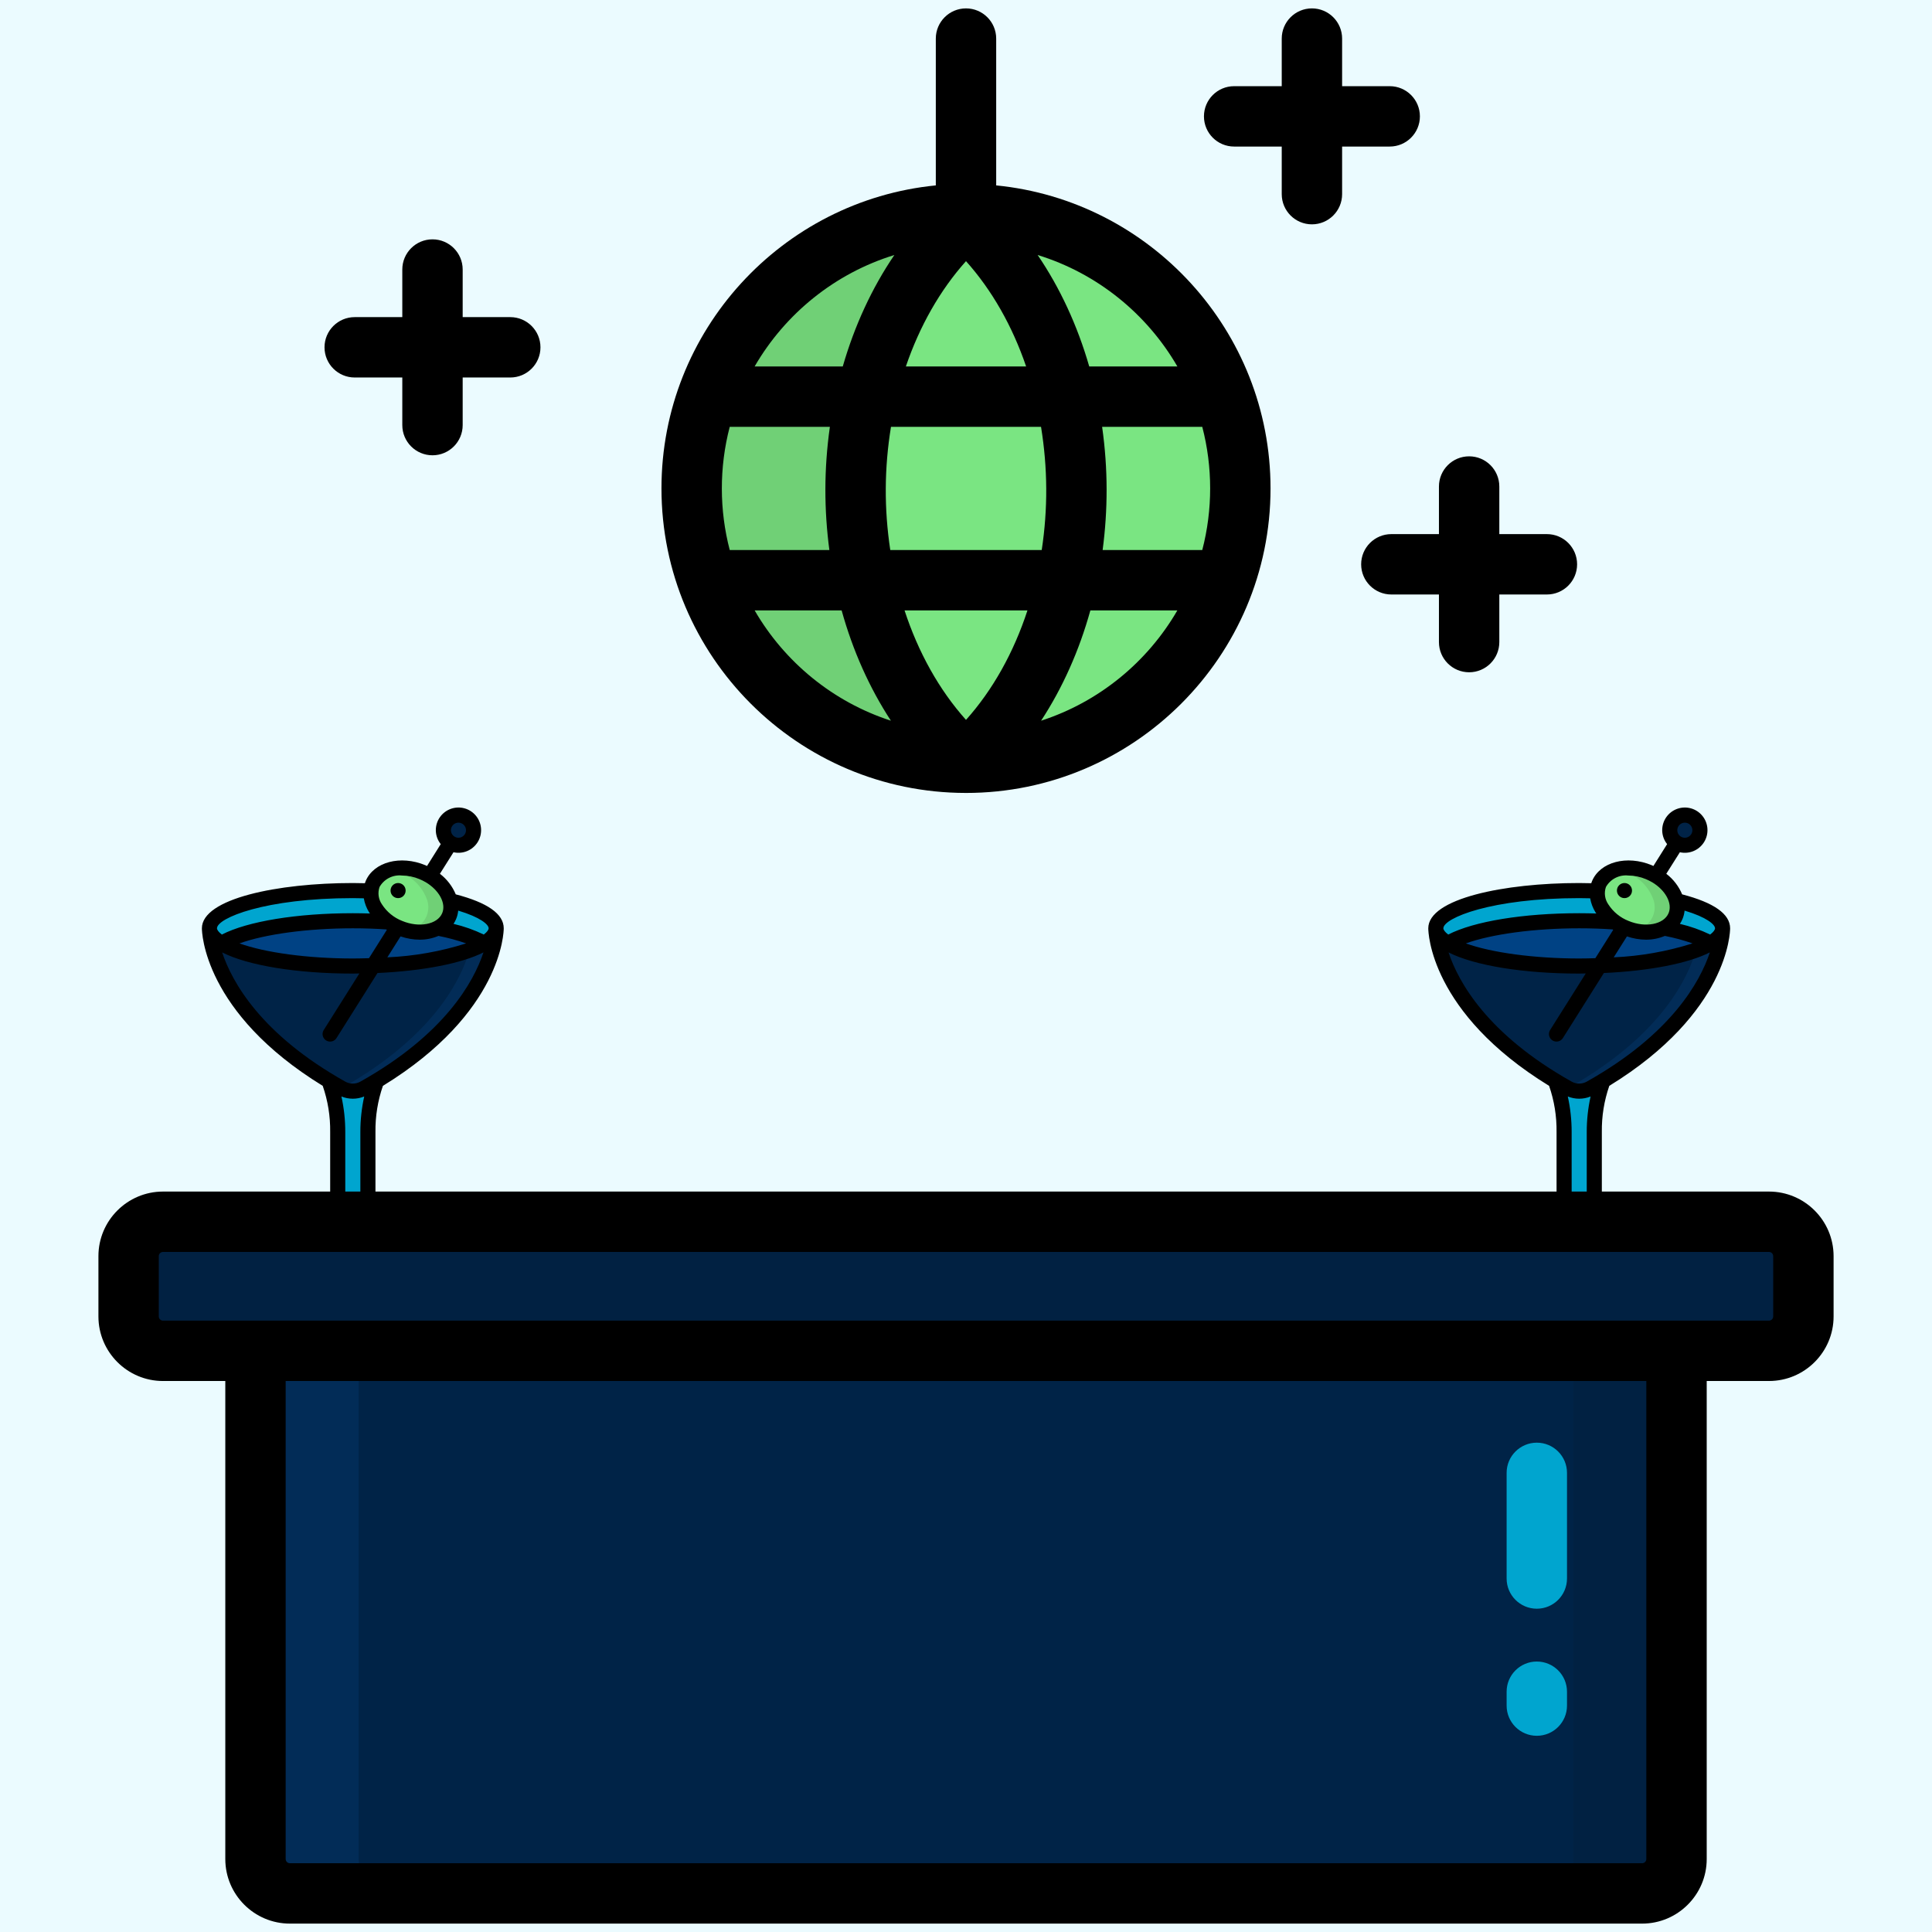 <?xml version="1.0" encoding="UTF-8" standalone="no"?><!-- Generator: Gravit.io --><svg xmlns="http://www.w3.org/2000/svg" xmlns:xlink="http://www.w3.org/1999/xlink" style="isolation:isolate" viewBox="0 0 512 512" width="512pt" height="512pt"><rect x="0" y="0" width="512" height="512" fill="#808080" stroke="none"/><defs><clipPath id="_clipPath_7aFub14tSpNNQkLBjAOxw4Ax3cHCEKXa"><rect width="512" height="512"/></clipPath></defs><g clip-path="url(#_clipPath_7aFub14tSpNNQkLBjAOxw4Ax3cHCEKXa)"><rect width="512" height="512" style="fill:rgb(235,251,255)"/><g><g><path d=" M 115.498 325.001 C 115.498 328.861 105.659 332 93.501 332 C 81.342 332 71.503 328.861 71.503 325.001 C 71.503 321.601 79.142 318.762 89.281 318.142 C 89.41 317.435 89.484 316.72 89.501 316.002 L 89.501 300.004 C 89.58 295.388 88.8 290.797 87.201 286.466 C 88.261 287.106 89.361 287.745 90.501 288.385 C 92.366 289.425 94.636 289.425 96.5 288.385 C 97.64 287.745 98.74 287.106 99.8 286.466 C 98.201 290.797 97.422 295.388 97.5 300.004 L 97.5 316.002 C 97.518 316.72 97.591 317.435 97.72 318.142 C 107.859 318.762 115.498 321.601 115.498 325.001 Z " fill="rgb(0,165,207)"/><path d=" M 131.496 246.01 C 131.496 247.43 130.356 248.79 128.316 250.01 C 124.465 247.996 120.311 246.625 116.018 245.95 C 118.739 244.649 120.112 241.564 119.258 238.671 C 126.797 240.491 131.496 243.111 131.496 246.01 Z " fill="rgb(0,165,207)"/><path d=" M 102.96 244.331 C 99.94 244.111 96.76 244.011 93.501 244.011 C 77.942 244.011 64.544 246.47 58.685 250.01 C 56.645 248.79 55.505 247.43 55.505 246.01 C 55.505 240.491 72.523 236.012 93.501 236.012 C 95.12 236.012 96.74 236.032 98.3 236.092 C 98.32 239.46 100.083 242.578 102.96 244.331 Z " fill="rgb(0,165,207)"/></g><path d=" M 128.316 250.01 C 128.057 250.17 127.777 250.33 127.477 250.49 C 127.177 250.63 126.877 250.79 126.557 250.93 C 126.277 251.07 125.997 251.19 125.697 251.31 C 125.297 251.49 124.897 251.65 124.457 251.81 C 116.184 254.417 107.573 255.798 98.9 255.909 C 97.14 255.969 95.34 256.009 93.501 256.009 C 77.942 256.009 64.544 253.55 58.685 250.01 C 64.544 246.47 77.942 244.011 93.501 244.011 C 96.76 244.011 99.94 244.111 102.96 244.331 C 103.841 244.967 104.794 245.497 105.799 245.91 C 109.031 247.409 112.755 247.424 115.998 245.95 C 116.018 245.97 116.018 245.97 116.018 245.95 C 120.311 246.625 124.465 247.996 128.316 250.01 Z " fill="rgb(0,66,132)"/><path d=" M 131.496 246.01 C 131.496 246.01 131.496 267.268 99.8 286.466 C 98.733 287.106 97.633 287.745 96.5 288.385 C 94.636 289.425 92.366 289.425 90.501 288.385 C 89.361 287.745 88.261 287.106 87.201 286.466 C 55.505 267.268 55.505 246.01 55.505 246.01 C 55.505 247.43 56.645 248.79 58.685 250.01 C 64.544 253.55 77.942 256.009 93.501 256.009 C 95.34 256.009 97.14 255.969 98.9 255.909 C 107.573 255.798 116.184 254.417 124.457 251.81 C 124.897 251.65 125.297 251.49 125.697 251.31 C 125.997 251.19 126.277 251.07 126.557 250.93 C 126.877 250.79 127.177 250.63 127.477 250.49 C 127.777 250.35 128.057 250.17 128.316 250.01 C 130.356 248.79 131.496 247.43 131.496 246.01 Z " fill="rgb(0,35,71)"/><path d=" M 131.496 246.01 C 131.496 246.01 131.496 267.268 99.8 286.466 C 98.733 287.106 97.633 287.745 96.5 288.385 C 94.636 289.425 92.366 289.425 90.501 288.385 C 91.641 287.745 92.741 287.106 93.801 286.466 C 115.338 273.427 122.237 259.429 124.457 251.81 C 124.897 251.65 125.297 251.49 125.697 251.31 C 125.997 251.19 126.277 251.07 126.557 250.93 C 126.877 250.79 127.177 250.63 127.477 250.49 C 127.777 250.35 128.057 250.17 128.316 250.01 C 130.356 248.79 131.496 247.43 131.496 246.01 Z " fill="rgb(2,44,87)"/><path d=" M 119.038 242.771 C 118.437 244.153 117.368 245.279 116.018 245.95 C 116.018 245.97 116.018 245.97 115.998 245.95 C 112.755 247.424 109.031 247.409 105.799 245.91 C 104.794 245.497 103.841 244.967 102.96 244.331 C 100.083 242.578 98.32 239.46 98.3 236.092 C 98.337 235.47 98.486 234.86 98.74 234.292 C 100.44 230.212 106.379 228.812 111.978 231.152 C 115.416 232.43 118.092 235.194 119.258 238.671 C 119.638 240.025 119.56 241.466 119.038 242.771 Z " fill="rgb(122,229,130)"/><path d=" M 119.258 238.671 C 118.092 235.194 115.416 232.43 111.978 231.152 C 109.35 230.002 106.419 229.743 103.629 230.412 C 104.432 230.597 105.218 230.847 105.979 231.16 C 109.417 232.438 112.093 235.202 113.258 238.679 C 114.112 241.572 112.74 244.657 110.019 245.958 C 110.019 245.978 110.019 245.978 109.999 245.958 C 109.411 246.263 108.791 246.5 108.151 246.664 C 110.767 247.371 113.55 247.121 115.998 245.958 C 116.018 245.978 116.018 245.978 116.018 245.958 C 118.739 244.657 120.112 241.572 119.258 238.679 L 119.258 238.671 Z " fill="rgb(112,208,118)"/><circle vector-effect="non-scaling-stroke" cx="121.497" cy="220.014" r="4" fill="rgb(0,35,71)"/><path d=" M 120.781 237.012 C 119.882 234.859 118.434 232.98 116.582 231.562 L 120.181 225.853 C 122.668 226.412 125.237 225.338 126.587 223.176 C 127.936 221.014 127.772 218.234 126.177 216.246 C 124.582 214.258 121.905 213.494 119.501 214.342 C 117.098 215.19 115.492 217.465 115.498 220.014 C 115.503 221.355 115.963 222.655 116.802 223.701 L 113.16 229.5 C 113.022 229.438 112.888 229.368 112.748 229.3 C 106.137 226.535 99.026 228.421 96.898 233.51 C 96.822 233.692 96.768 233.878 96.698 234.064 C 95.642 234.042 94.582 234.012 93.501 234.012 C 73.625 234.012 53.505 238.133 53.505 246.01 C 53.505 246.948 53.905 268.35 85.524 287.759 C 86.889 291.695 87.558 295.839 87.501 300.004 L 87.501 316.002 C 87.501 316.002 87.501 316.118 87.489 316.276 C 78.842 317.034 69.503 319.696 69.503 325.001 C 69.503 331.184 81.942 334 93.501 334 C 105.059 334 117.498 331.184 117.498 325.001 C 117.498 319.696 108.159 317.034 99.512 316.27 C 99.5 316.114 99.5 316.002 99.5 316.002 L 99.5 300.004 C 99.443 295.839 100.112 291.696 101.478 287.761 C 133.096 268.352 133.496 246.948 133.496 246.01 C 133.496 242.211 129.188 239.199 120.781 237.012 Z  M 121.497 218.014 C 122.602 218.014 123.497 218.909 123.497 220.014 C 123.497 221.118 122.602 222.013 121.497 222.013 C 120.393 222.013 119.498 221.118 119.498 220.014 C 119.498 218.909 120.393 218.014 121.497 218.014 Z  M 102.35 246.302 C 102.408 246.338 102.458 246.382 102.516 246.418 L 97.784 253.93 C 96.384 253.971 94.96 254.009 93.501 254.009 C 81.548 254.009 70.261 252.458 63.47 250.01 C 70.257 247.562 81.544 246.01 93.501 246.01 C 96.65 246.01 99.612 246.112 102.35 246.302 Z  M 106.149 248.156 C 107.777 248.718 109.485 249.011 111.207 249.024 C 112.92 249.032 114.618 248.692 116.196 248.024 C 118.686 248.507 121.138 249.171 123.531 250.01 C 116.763 252.15 109.743 253.392 102.652 253.706 L 106.149 248.156 Z  M 129.496 246.01 C 129.496 246.372 129.128 246.964 128.209 247.666 C 125.645 246.432 122.955 245.481 120.185 244.831 C 120.458 244.424 120.69 243.992 120.879 243.541 C 121.171 242.833 121.357 242.085 121.431 241.323 C 127.297 243.069 129.496 245.011 129.496 246.01 Z  M 100.586 235.054 C 101.785 232.953 104.116 231.762 106.521 232.022 C 108.131 232.035 109.722 232.364 111.205 232.992 C 111.755 233.222 112.29 233.489 112.804 233.792 L 112.818 233.792 C 116.33 235.886 118.286 239.365 117.19 241.991 C 115.934 244.991 111.073 245.932 106.571 244.051 C 104.382 243.192 102.518 241.669 101.24 239.695 C 100.286 238.344 100.042 236.616 100.586 235.054 Z  M 93.501 238.011 C 94.483 238.011 95.442 238.039 96.41 238.059 C 96.639 239.379 97.118 240.642 97.822 241.781 C 97.886 241.887 97.978 241.981 98.046 242.085 C 96.57 242.041 95.062 242.011 93.501 242.011 C 78.676 242.011 65.608 244.163 58.793 247.668 C 57.873 246.966 57.505 246.372 57.505 246.01 C 57.505 243.297 70.211 238.011 93.501 238.011 Z  M 113.498 325.001 C 113.498 326.497 106.699 330 93.501 330 C 80.302 330 73.503 326.497 73.503 325.001 C 73.503 324.001 77.437 321.365 86.555 320.384 C 86.153 321.408 85.517 322.326 84.7 323.063 C 84.126 323.518 83.847 324.251 83.972 324.972 C 84.097 325.694 84.607 326.289 85.301 326.524 C 85.995 326.759 86.761 326.596 87.299 326.099 C 89.441 324.082 90.833 321.398 91.247 318.486 C 91.398 317.666 91.483 316.836 91.501 316.002 L 91.501 300.004 C 91.508 296.834 91.165 293.674 90.479 290.579 C 92.417 291.366 94.585 291.366 96.522 290.579 C 95.836 293.674 95.493 296.834 95.5 300.004 L 95.5 316.002 C 95.517 316.838 95.6 317.671 95.75 318.494 C 96.168 321.401 97.56 324.08 99.698 326.093 C 100.54 326.761 101.76 326.643 102.459 325.827 C 103.159 325.01 103.087 323.787 102.298 323.057 C 101.48 322.319 100.845 321.402 100.442 320.378 C 109.565 321.365 113.498 324.001 113.498 325.001 Z  M 95.52 286.632 C 94.268 287.341 92.735 287.341 91.483 286.632 C 69.14 274.089 61.486 260.251 58.873 252.396 C 65.704 255.877 78.738 258.009 93.501 258.009 C 94.101 258.009 94.652 257.985 95.236 257.977 L 85.81 272.941 C 85.417 273.546 85.38 274.315 85.713 274.955 C 86.046 275.594 86.698 276.005 87.419 276.029 C 88.139 276.054 88.817 275.688 89.193 275.073 L 100.038 257.859 C 112.1 257.311 122.381 255.305 128.129 252.394 C 125.509 260.251 117.862 274.089 95.52 286.632 Z " fill="rgb(0,0,0)"/><circle vector-effect="non-scaling-stroke" cx="105.499" cy="236.012" r="2" fill="rgb(0,0,0)"/></g><g><g><path d=" M 440.501 325.001 C 440.501 328.861 430.662 332 418.503 332 C 406.345 332 396.506 328.861 396.506 325.001 C 396.506 321.601 404.145 318.762 414.284 318.142 C 414.413 317.435 414.486 316.72 414.504 316.002 L 414.504 300.004 C 414.582 295.388 413.803 290.797 412.204 286.466 C 413.264 287.106 414.364 287.745 415.504 288.385 C 417.368 289.425 419.638 289.425 421.503 288.385 C 422.643 287.745 423.743 287.106 424.803 286.466 C 423.204 290.797 422.424 295.388 422.503 300.004 L 422.503 316.002 C 422.52 316.72 422.594 317.435 422.723 318.142 C 432.862 318.762 440.501 321.601 440.501 325.001 Z " fill="rgb(0,165,207)"/><path d=" M 456.499 246.01 C 456.499 247.43 455.359 248.79 453.319 250.01 C 449.468 247.996 445.314 246.625 441.021 245.95 C 443.742 244.649 445.114 241.564 444.26 238.671 C 451.799 240.491 456.499 243.111 456.499 246.01 Z " fill="rgb(0,165,207)"/><path d=" M 427.962 244.331 C 424.943 244.111 421.763 244.011 418.503 244.011 C 402.945 244.011 389.547 246.47 383.688 250.01 C 381.648 248.79 380.508 247.43 380.508 246.01 C 380.508 240.491 397.526 236.012 418.503 236.012 C 420.123 236.012 421.743 236.032 423.303 236.092 C 423.323 239.46 425.086 242.578 427.962 244.331 Z " fill="rgb(0,165,207)"/></g><path d=" M 453.319 250.01 C 453.059 250.17 452.779 250.33 452.479 250.49 C 452.179 250.63 451.879 250.79 451.559 250.93 C 451.279 251.07 451 251.19 450.7 251.31 C 450.3 251.49 449.9 251.65 449.46 251.81 C 441.187 254.417 432.576 255.798 423.903 255.909 C 422.143 255.969 420.343 256.009 418.503 256.009 C 402.945 256.009 389.547 253.55 383.688 250.01 C 389.547 246.47 402.945 244.011 418.503 244.011 C 421.763 244.011 424.943 244.111 427.962 244.331 C 428.844 244.967 429.797 245.497 430.802 245.91 C 434.033 247.409 437.758 247.424 441.001 245.95 C 441.021 245.97 441.021 245.97 441.021 245.95 C 445.314 246.625 449.468 247.996 453.319 250.01 Z " fill="rgb(0,66,132)"/><path d=" M 456.499 246.01 C 456.499 246.01 456.499 267.268 424.803 286.466 C 423.736 287.106 422.636 287.745 421.503 288.385 C 419.638 289.425 417.368 289.425 415.504 288.385 C 414.364 287.745 413.264 287.106 412.204 286.466 C 380.508 267.268 380.508 246.01 380.508 246.01 C 380.508 247.43 381.648 248.79 383.688 250.01 C 389.547 253.55 402.945 256.009 418.503 256.009 C 420.343 256.009 422.143 255.969 423.903 255.909 C 432.576 255.798 441.187 254.417 449.46 251.81 C 449.9 251.65 450.3 251.49 450.7 251.31 C 451 251.19 451.279 251.07 451.559 250.93 C 451.879 250.79 452.179 250.63 452.479 250.49 C 452.779 250.35 453.059 250.17 453.319 250.01 C 455.359 248.79 456.499 247.43 456.499 246.01 Z " fill="rgb(0,35,71)"/><path d=" M 456.499 246.01 C 456.499 246.01 456.499 267.268 424.803 286.466 C 423.736 287.106 422.636 287.745 421.503 288.385 C 419.638 289.425 417.368 289.425 415.504 288.385 C 416.644 287.745 417.743 287.106 418.803 286.466 C 440.341 273.427 447.24 259.429 449.46 251.81 C 449.9 251.65 450.3 251.49 450.7 251.31 C 451 251.19 451.279 251.07 451.559 250.93 C 451.879 250.79 452.179 250.63 452.479 250.49 C 452.779 250.35 453.059 250.17 453.319 250.01 C 455.359 248.79 456.499 247.43 456.499 246.01 Z " fill="rgb(2,44,87)"/><path d=" M 444.04 242.771 C 443.44 244.153 442.37 245.279 441.021 245.95 C 441.021 245.97 441.021 245.97 441.001 245.95 C 437.758 247.424 434.033 247.409 430.802 245.91 C 429.797 245.497 428.844 244.967 427.962 244.331 C 425.086 242.578 423.323 239.46 423.303 236.092 C 423.34 235.47 423.489 234.86 423.743 234.292 C 425.443 230.212 431.382 228.812 436.981 231.152 C 440.419 232.43 443.095 235.194 444.26 238.671 C 444.64 240.025 444.563 241.466 444.04 242.771 Z " fill="rgb(122,229,130)"/><path d=" M 444.26 238.671 C 443.095 235.194 440.419 232.43 436.981 231.152 C 434.353 230.002 431.421 229.743 428.632 230.412 C 429.435 230.597 430.221 230.847 430.982 231.16 C 434.42 232.438 437.096 235.202 438.261 238.679 C 439.115 241.572 437.742 244.657 435.021 245.958 C 435.021 245.978 435.021 245.978 435.001 245.958 C 434.414 246.263 433.794 246.5 433.154 246.664 C 435.77 247.371 438.553 247.121 441.001 245.958 C 441.021 245.978 441.021 245.978 441.021 245.958 C 443.742 244.657 445.114 241.572 444.26 238.679 L 444.26 238.671 Z " fill="rgb(112,208,118)"/><circle vector-effect="non-scaling-stroke" cx="446.5" cy="220.014" r="4" fill="rgb(0,35,71)"/><path d=" M 445.784 237.012 C 444.885 234.859 443.437 232.98 441.585 231.562 L 445.184 225.853 C 447.671 226.412 450.24 225.338 451.589 223.176 C 452.939 221.014 452.775 218.234 451.18 216.246 C 449.585 214.258 446.908 213.494 444.504 214.342 C 442.1 215.19 440.495 217.465 440.501 220.014 C 440.506 221.355 440.966 222.655 441.805 223.701 L 438.163 229.5 C 438.025 229.438 437.891 229.368 437.751 229.3 C 431.14 226.535 424.029 228.421 421.901 233.51 C 421.825 233.692 421.771 233.878 421.701 234.064 C 420.645 234.042 419.585 234.012 418.503 234.012 C 398.628 234.012 378.508 238.133 378.508 246.01 C 378.508 246.948 378.908 268.35 410.526 287.759 C 411.892 291.695 412.561 295.839 412.504 300.004 L 412.504 316.002 C 412.504 316.002 412.504 316.118 412.492 316.276 C 403.845 317.034 394.506 319.696 394.506 325.001 C 394.506 331.184 406.945 334 418.503 334 C 430.062 334 442.501 331.184 442.501 325.001 C 442.501 319.696 433.162 317.034 424.515 316.27 C 424.503 316.114 424.503 316.002 424.503 316.002 L 424.503 300.004 C 424.446 295.839 425.115 291.696 426.48 287.761 C 458.099 268.352 458.499 246.948 458.499 246.01 C 458.499 242.211 454.191 239.199 445.784 237.012 Z  M 446.5 218.014 C 447.604 218.014 448.5 218.909 448.5 220.014 C 448.5 221.118 447.604 222.013 446.5 222.013 C 445.396 222.013 444.5 221.118 444.5 220.014 C 444.5 218.909 445.396 218.014 446.5 218.014 Z  M 427.352 246.302 C 427.41 246.338 427.46 246.382 427.518 246.418 L 422.787 253.93 C 421.387 253.971 419.963 254.009 418.503 254.009 C 406.551 254.009 395.264 252.458 388.473 250.01 C 395.26 247.562 406.547 246.01 418.503 246.01 C 421.653 246.01 424.615 246.112 427.352 246.302 Z  M 431.152 248.156 C 432.779 248.718 434.488 249.011 436.209 249.024 C 437.923 249.032 439.62 248.692 441.199 248.024 C 443.689 248.507 446.14 249.171 448.534 250.01 C 441.766 252.15 434.746 253.392 427.654 253.706 L 431.152 248.156 Z  M 454.499 246.01 C 454.499 246.372 454.131 246.964 453.211 247.666 C 450.648 246.432 447.958 245.481 445.188 244.831 C 445.461 244.424 445.693 243.992 445.882 243.541 C 446.174 242.833 446.36 242.085 446.434 241.323 C 452.299 243.069 454.499 245.011 454.499 246.01 Z  M 425.589 235.054 C 426.788 232.953 429.118 231.762 431.524 232.022 C 433.134 232.035 434.725 232.364 436.207 232.992 C 436.758 233.222 437.293 233.489 437.807 233.792 L 437.821 233.792 C 441.333 235.886 443.288 239.365 442.193 241.991 C 440.937 244.991 436.075 245.932 431.574 244.051 C 429.385 243.192 427.52 241.669 426.242 239.695 C 425.288 238.344 425.045 236.616 425.589 235.054 Z  M 418.503 238.011 C 419.485 238.011 420.445 238.039 421.413 238.059 C 421.641 239.379 422.121 240.642 422.825 241.781 C 422.889 241.887 422.981 241.981 423.049 242.085 C 421.573 242.041 420.065 242.011 418.503 242.011 C 403.679 242.011 390.611 244.163 383.795 247.668 C 382.876 246.966 382.508 246.372 382.508 246.01 C 382.508 243.297 395.214 238.011 418.503 238.011 Z  M 438.501 325.001 C 438.501 326.497 431.702 330 418.503 330 C 405.305 330 398.506 326.497 398.506 325.001 C 398.506 324.001 402.439 321.365 411.558 320.384 C 411.155 321.408 410.52 322.326 409.702 323.063 C 409.129 323.518 408.849 324.251 408.975 324.972 C 409.1 325.694 409.61 326.289 410.304 326.524 C 410.998 326.759 411.764 326.596 412.302 326.099 C 414.443 324.082 415.835 321.398 416.25 318.486 C 416.401 317.666 416.486 316.836 416.504 316.002 L 416.504 300.004 C 416.511 296.834 416.168 293.674 415.482 290.579 C 417.419 291.366 419.587 291.366 421.525 290.579 C 420.839 293.674 420.496 296.834 420.503 300.004 L 420.503 316.002 C 420.519 316.838 420.603 317.671 420.753 318.494 C 421.171 321.401 422.562 324.08 424.701 326.093 C 425.543 326.761 426.763 326.643 427.462 325.827 C 428.161 325.01 428.09 323.787 427.3 323.057 C 426.483 322.319 425.848 321.402 425.445 320.378 C 434.567 321.365 438.501 324.001 438.501 325.001 Z  M 420.523 286.632 C 419.271 287.341 417.738 287.341 416.486 286.632 C 394.142 274.089 386.489 260.251 383.875 252.396 C 390.707 255.877 403.741 258.009 418.503 258.009 C 419.103 258.009 419.655 257.985 420.239 257.977 L 410.812 272.941 C 410.419 273.546 410.383 274.315 410.716 274.955 C 411.049 275.594 411.701 276.005 412.421 276.029 C 413.142 276.054 413.82 275.688 414.196 275.073 L 425.041 257.859 C 437.103 257.311 447.384 255.305 453.131 252.394 C 450.512 260.251 442.864 274.089 420.523 286.632 Z " fill="rgb(0,0,0)"/><circle vector-effect="non-scaling-stroke" cx="430.502" cy="236.012" r="2" fill="rgb(0,0,0)"/></g><g><g><path d=" M 468.804 357.98 L 43.196 357.98 C 38.164 357.98 34.084 353.9 34.084 348.868 L 34.084 332.892 C 34.084 327.86 38.164 323.78 43.196 323.78 L 468.802 323.78 C 473.834 323.78 477.914 327.86 477.914 332.892 L 477.914 348.868 C 477.916 353.9 473.836 357.98 468.804 357.98 Z " fill="rgb(1,33,66)"/><path d=" M 435.18 501.776 L 76.82 501.776 C 71.788 501.776 67.708 497.696 67.708 492.664 L 67.708 357.98 L 444.294 357.98 L 444.294 492.662 C 444.294 497.696 440.214 501.776 435.18 501.776 Z " fill="rgb(0,35,71)"/><path d=" M 104.164 501.778 L 76.826 501.778 C 71.778 501.778 67.714 497.696 67.714 492.666 L 67.714 357.974 L 95.052 357.974 L 95.052 492.666 C 95.052 497.696 99.116 501.778 104.164 501.778 Z " fill="rgb(2,44,87)"/><path d=" M 444.286 357.974 L 444.286 492.666 C 444.286 497.696 440.222 501.778 435.174 501.778 L 407.836 501.778 C 412.884 501.778 416.948 497.696 416.948 492.666 L 416.948 357.974 L 444.286 357.974 Z " fill="rgb(1,33,66)"/></g><g><circle vector-effect="non-scaling-stroke" cx="256" cy="129.436" r="72.704" fill="rgb(122,229,130)"/><path d=" M 275.126 199.588 C 269.032 201.246 262.63 202.138 256 202.138 C 215.836 202.138 183.296 169.6 183.296 129.434 C 183.296 89.268 215.836 56.73 256 56.73 C 262.63 56.73 269.032 57.622 275.126 59.28 C 244.244 67.67 221.548 95.9 221.548 129.434 C 221.548 162.968 244.244 191.198 275.126 199.588 L 275.126 199.588 Z " fill="rgb(112,208,118)"/></g></g><g><path d=" M 468.802 315.778 L 43.198 315.778 C 33.762 315.778 26.084 323.454 26.084 332.892 L 26.084 348.868 C 26.084 358.304 33.762 365.982 43.198 365.982 L 59.708 365.982 L 59.708 492.664 C 59.708 502.1 67.386 509.776 76.822 509.776 L 435.182 509.776 C 444.618 509.776 452.296 502.1 452.296 492.664 L 452.296 365.98 L 468.806 365.98 C 478.242 365.98 485.92 358.304 485.92 348.866 L 485.92 332.89 C 485.916 323.456 478.238 315.778 468.802 315.778 L 468.802 315.778 Z  M 436.292 492.664 C 436.292 493.278 435.792 493.776 435.178 493.776 L 76.82 493.776 C 76.206 493.776 75.706 493.276 75.706 492.664 L 75.706 365.98 L 436.292 365.98 L 436.292 492.664 Z  M 469.916 348.868 C 469.916 349.482 469.416 349.982 468.802 349.982 C 454.19 349.982 58.266 349.982 43.196 349.982 C 42.582 349.982 42.082 349.482 42.082 348.868 L 42.082 332.892 C 42.082 332.278 42.582 331.778 43.196 331.778 L 468.802 331.778 C 469.416 331.778 469.916 332.278 469.916 332.892 L 469.916 348.868 Z " fill="rgb(0,0,0)"/><path d=" M 407.27 426.324 C 411.688 426.324 415.27 422.742 415.27 418.324 L 415.27 390.324 C 415.27 385.906 411.688 382.324 407.27 382.324 C 402.852 382.324 399.27 385.906 399.27 390.324 L 399.27 418.324 C 399.27 422.742 402.852 426.324 407.27 426.324 Z " fill="rgb(0,165,207)"/><path d=" M 407.27 460.002 C 411.688 460.002 415.27 456.42 415.27 452.002 L 415.27 448.324 C 415.27 443.906 411.688 440.324 407.27 440.324 C 402.852 440.324 399.27 443.906 399.27 448.324 L 399.27 452.002 C 399.27 456.42 402.852 460.002 407.27 460.002 Z " fill="rgb(0,165,207)"/><path d=" M 255.922 210.138 C 255.922 210.138 256.002 210.14 256 210.14 C 300.474 210.14 336.704 173.958 336.704 129.436 C 336.704 87.636 304.758 53.162 264 49.132 L 264 10.224 C 264 5.806 260.418 2.224 256 2.224 C 251.582 2.224 248 5.806 248 10.224 L 248 49.132 C 207.242 53.162 175.296 87.636 175.296 129.436 C 175.296 173.91 211.458 210.096 255.922 210.138 L 255.922 210.138 Z  M 256 69.206 C 262.874 76.882 268.292 86.426 271.932 97.112 L 240.066 97.112 C 243.708 86.426 249.126 76.882 256 69.206 L 256 69.206 Z  M 275.884 113.112 C 277.658 124.032 277.724 134.814 276.07 145.76 L 235.932 145.76 C 234.28 134.822 234.342 124.04 236.118 113.112 L 275.884 113.112 Z  M 318.614 145.76 L 292.21 145.76 C 293.604 135.152 293.67 124.424 292.074 113.112 L 318.614 113.112 C 321.39 123.75 321.412 135.036 318.614 145.76 Z  M 256 190.776 C 248.89 182.836 243.352 172.89 239.712 161.76 L 272.288 161.76 C 268.648 172.89 263.112 182.836 256 190.776 Z  M 219.79 145.76 L 193.386 145.76 C 190.634 135.214 190.564 123.928 193.386 113.112 L 219.926 113.112 C 218.338 124.362 218.388 135.096 219.79 145.76 Z  M 199.986 161.76 L 223.04 161.76 C 225.994 172.41 230.414 182.312 236.104 190.996 C 220.77 186.028 207.934 175.482 199.986 161.76 Z  M 275.898 190.996 C 281.588 182.312 286.006 172.41 288.96 161.76 L 312.014 161.76 C 304.066 175.482 291.232 186.028 275.898 190.996 Z  M 312.014 97.112 L 288.658 97.112 C 285.544 86.31 280.92 76.294 274.986 67.58 C 290.722 72.418 303.906 83.118 312.014 97.112 Z  M 237.016 67.58 C 231.08 76.294 226.458 86.31 223.344 97.112 L 199.986 97.112 C 208.094 83.118 221.278 72.418 237.016 67.58 Z " fill="rgb(0,0,0)"/><path d=" M 327.06 38.838 L 339.674 38.838 L 339.674 51.452 C 339.674 55.87 343.256 59.452 347.674 59.452 C 352.092 59.452 355.674 55.87 355.674 51.452 L 355.674 38.838 L 368.288 38.838 C 372.706 38.838 376.288 35.256 376.288 30.838 C 376.288 26.42 372.706 22.838 368.288 22.838 L 355.674 22.838 L 355.674 10.224 C 355.674 5.806 352.092 2.224 347.674 2.224 C 343.256 2.224 339.674 5.806 339.674 10.224 L 339.674 22.838 L 327.06 22.838 C 322.642 22.838 319.06 26.42 319.06 30.838 C 319.06 35.256 322.642 38.838 327.06 38.838 Z " fill="rgb(0,0,0)"/><path d=" M 94 100.042 L 106.614 100.042 L 106.614 112.656 C 106.614 117.074 110.196 120.656 114.614 120.656 C 119.032 120.656 122.614 117.074 122.614 112.656 L 122.614 100.042 L 135.228 100.042 C 139.646 100.042 143.228 96.46 143.228 92.042 C 143.228 87.624 139.646 84.042 135.228 84.042 L 122.614 84.042 L 122.614 71.428 C 122.614 67.01 119.032 63.428 114.614 63.428 C 110.196 63.428 106.614 67.01 106.614 71.428 L 106.614 84.042 L 94 84.042 C 89.582 84.042 86 87.624 86 92.042 C 86 96.46 89.582 100.042 94 100.042 Z " fill="rgb(0,0,0)"/><path d=" M 368.72 141.546 C 364.302 141.546 360.72 145.128 360.72 149.546 C 360.72 153.964 364.302 157.546 368.72 157.546 L 381.334 157.546 L 381.334 170.16 C 381.334 174.578 384.916 178.16 389.334 178.16 C 393.752 178.16 397.334 174.578 397.334 170.16 L 397.334 157.546 L 409.948 157.546 C 414.366 157.546 417.948 153.964 417.948 149.546 C 417.948 145.128 414.366 141.546 409.948 141.546 L 397.334 141.546 L 397.334 128.932 C 397.334 124.514 393.752 120.932 389.334 120.932 C 384.916 120.932 381.334 124.514 381.334 128.932 L 381.334 141.546 L 368.72 141.546 Z " fill="rgb(0,0,0)"/></g></g></svg>